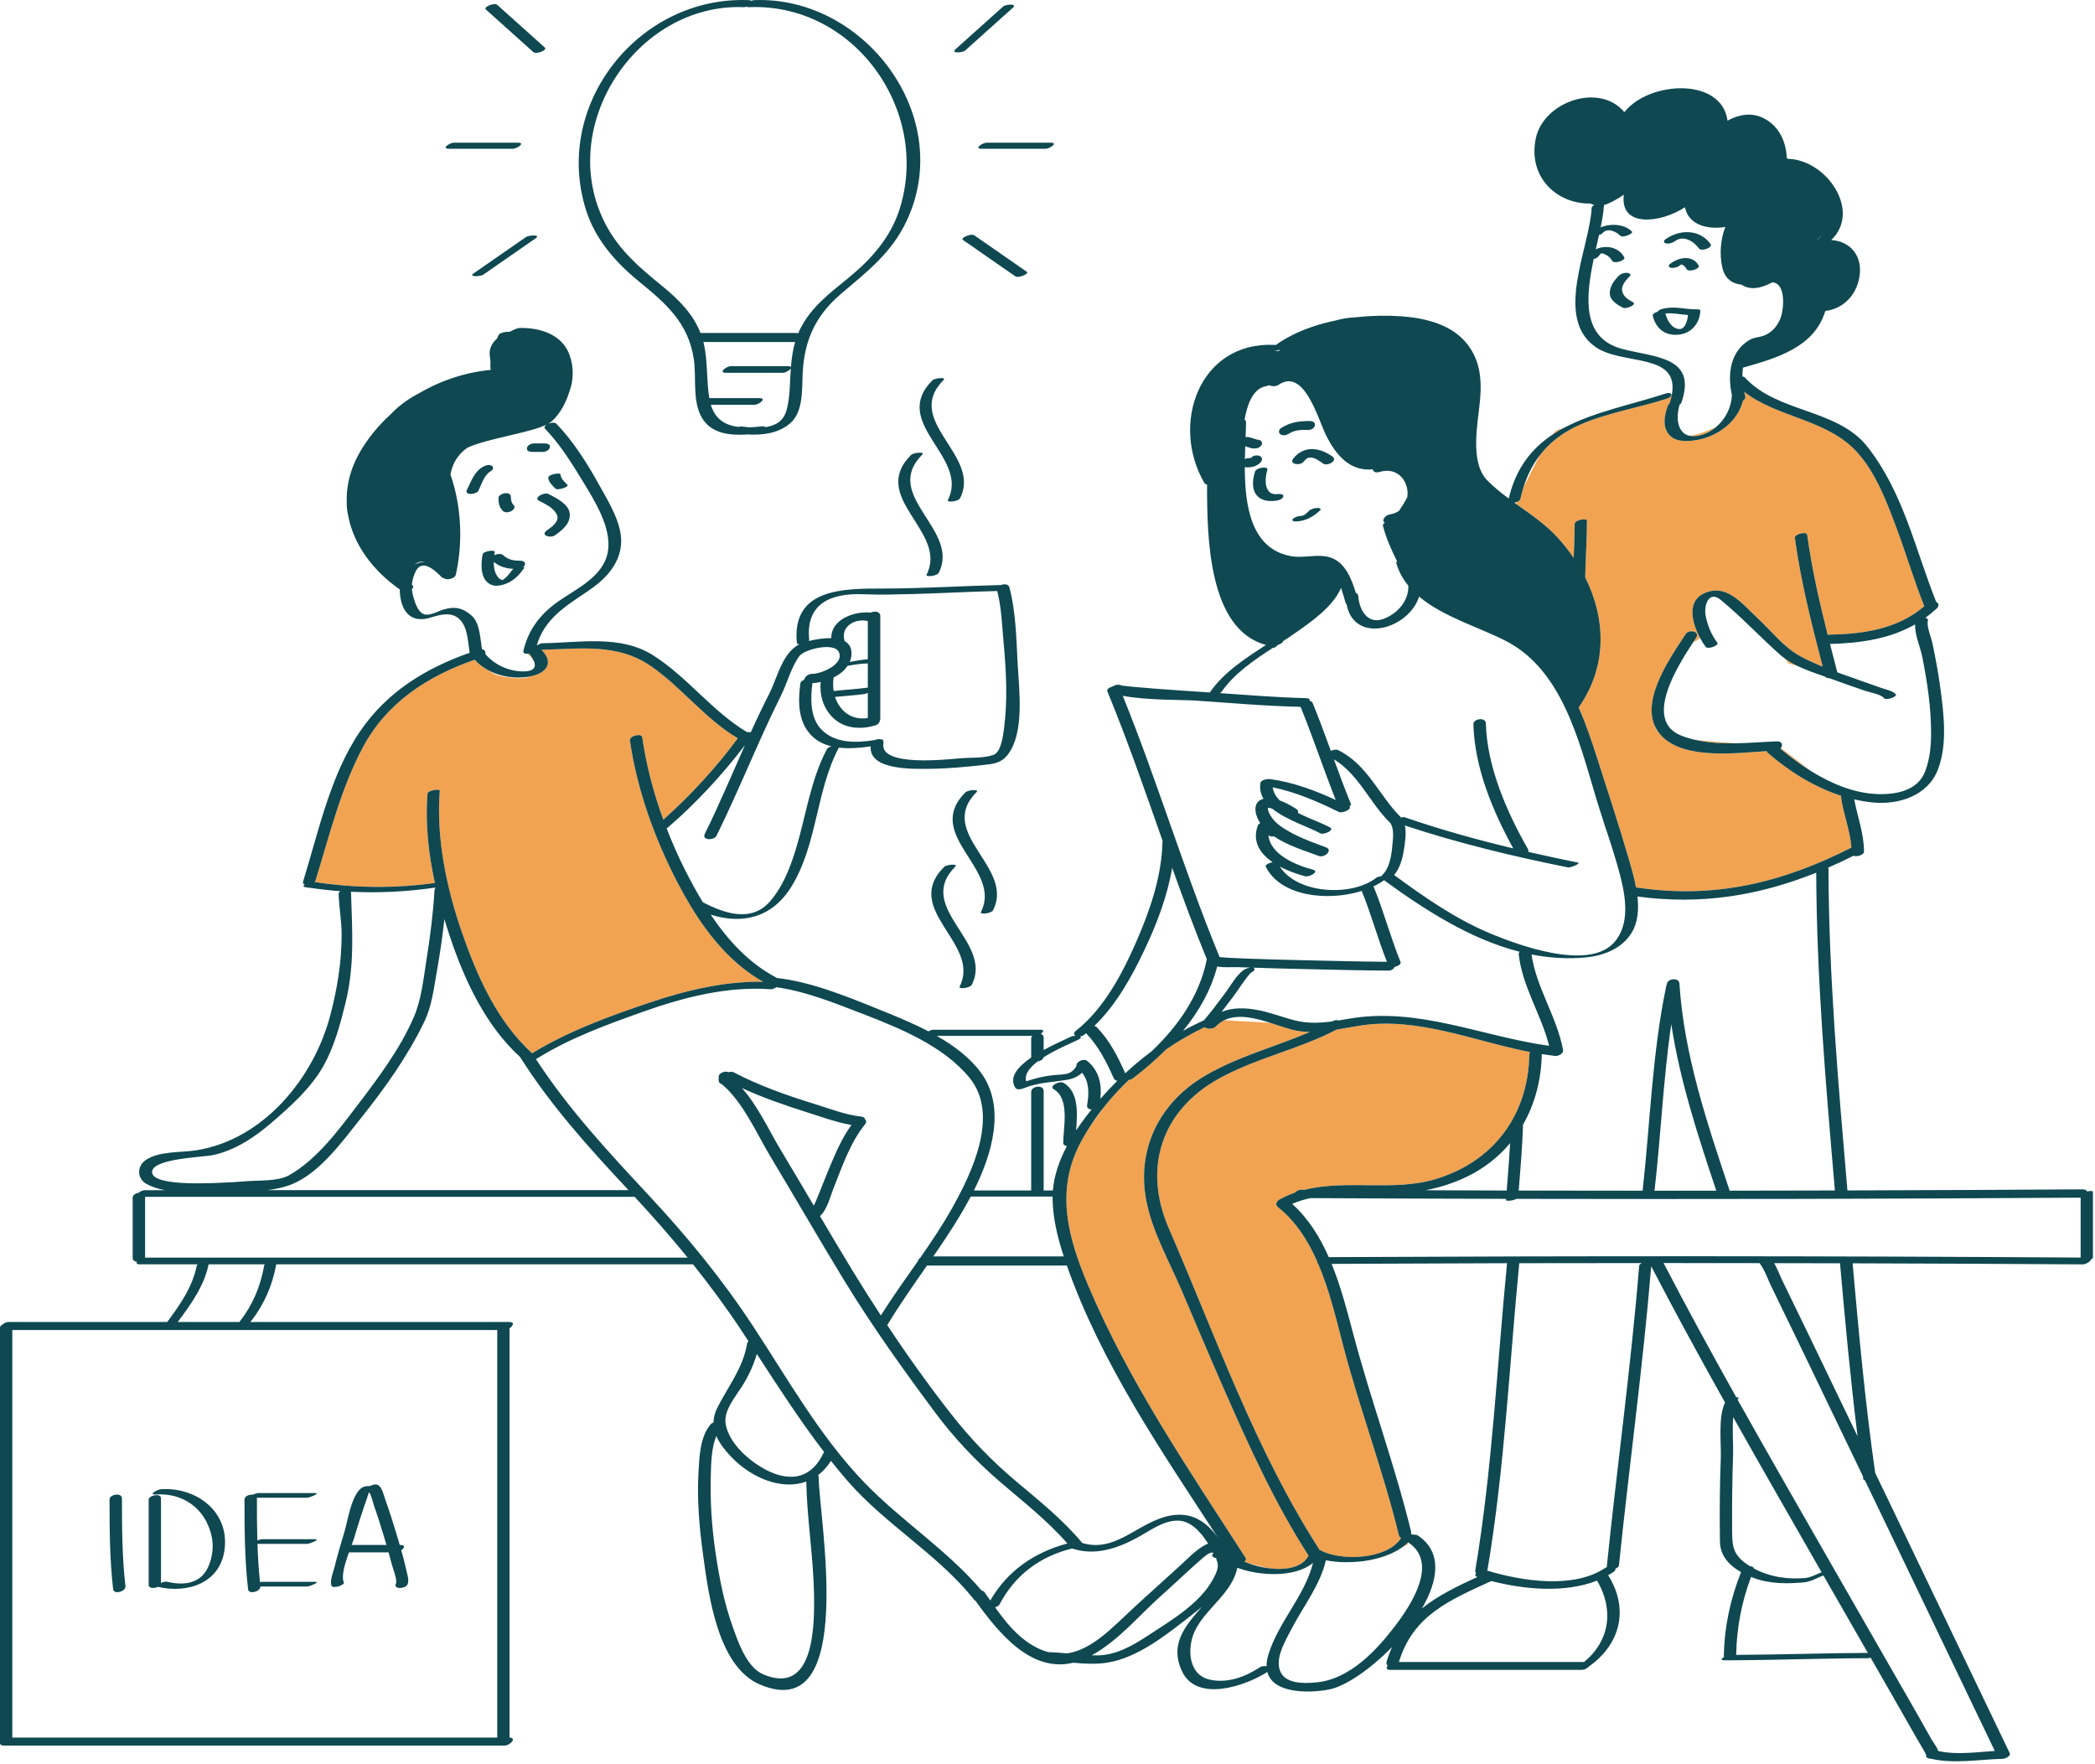 <svg width="494" height="416" viewBox="0 0 494 416" fill="none" xmlns="http://www.w3.org/2000/svg">
<path d="M288.522 327.347C294.433 340.824 300.572 354.436 308.569 366.834C308.552 366.855 308.532 366.875 308.52 366.897C306.979 369.743 302.939 370.294 299.053 369.774C297.449 369.399 295.817 368.992 294.412 368.632C294.066 368.504 293.735 368.37 293.421 368.231C293.752 367.978 293.917 367.661 293.709 367.337C280.332 346.566 266.206 325.895 256.562 303.042C251.843 291.859 248.802 280.865 254.732 269.521C255.456 268.138 256.27 266.775 257.145 265.432C258.259 263.886 259.325 262.414 260.33 261.028C262.111 258.793 264.073 256.647 266.179 254.628C266.519 254.596 266.853 254.491 267.099 254.302C269.839 252.199 272.503 249.919 274.973 247.456C277.92 245.425 280.984 243.655 284.074 242.195C284.55 242.692 286.06 242.698 286.664 242.062C287.281 241.411 287.962 240.93 288.684 240.574L299.565 241.19C301.461 241.793 303.287 242.446 304.887 242.842C306.206 243.169 307.542 243.315 308.885 243.34C300.71 246.823 291.979 249.091 284.218 253.618C273.477 259.884 267.942 270.882 270.303 283.124C271.726 290.499 275.84 297.673 278.755 304.551C281.979 312.163 285.202 319.776 288.522 327.347ZM321.069 241.779C319.131 242.063 317.153 242.459 315.162 242.782C306.317 247.412 296.249 249.456 287.45 254.313C273.829 261.832 269.437 275.459 275.596 289.626C286.645 315.04 296.049 342.075 311.163 365.463C311.219 365.477 311.269 365.495 311.314 365.519C316.204 368.214 327.126 367.753 330.398 362.644C330.136 362.526 329.933 362.323 329.856 362.008C326.183 346.934 320.683 332.396 316.743 317.398C315.115 311.199 313.502 304.224 310.793 297.924C310.625 297.839 310.585 297.71 310.642 297.56C308.441 292.54 305.522 287.972 301.305 284.605C300.568 284.016 301.088 283.17 301.752 282.809C302.9 282.183 304.072 281.675 305.262 281.258C305.651 280.87 306.248 280.541 306.779 280.544C307.068 280.545 307.357 280.546 307.646 280.547C317.602 278.066 328.614 281.025 338.536 278.029C352.265 273.885 360.371 262.861 360.612 248.65C360.616 248.433 360.695 248.244 360.817 248.08C347.645 245.521 334.475 239.811 321.069 241.779ZM330.578 364.889C331.497 364.433 332.063 364.119 332.063 364.119C332.063 364.119 332.026 363.987 331.959 363.753C331.542 364.161 331.077 364.537 330.578 364.889ZM400.672 102.702C402.158 102.377 403.509 101.66 404.654 100.693C402.632 101.656 400.246 102.591 398.357 102.752C399.001 102.898 399.762 102.901 400.672 102.702ZM395.7 96.967C395.605 97.599 395.573 98.233 395.611 98.842C395.606 98.229 395.64 97.593 395.7 96.967ZM434.194 187.657C427.799 185.607 421.907 181.905 416.865 177.538C416.706 177.4 416.613 177.257 416.571 177.115C409.061 177.626 397.61 179 392.153 173.882C391.665 173.424 391.257 172.938 390.912 172.432C390.52 172.102 390.278 171.644 390.164 171.082C387.235 164.302 394.148 154.623 397.51 149.49C398.263 148.341 400.965 148.835 399.948 150.388C399.75 150.691 399.523 151.034 399.276 151.409C399.589 151.295 400.402 150.951 400.836 150.347C399.013 146.907 397.783 141.971 401.553 140.05C407.028 137.259 410.804 142.397 414.428 145.746C417.576 148.656 420.604 152.602 424.397 154.674C426.141 155.626 427.958 156.442 429.801 157.193C427.197 147.175 424.65 137.152 423.241 126.88C423.106 125.894 426.021 125.245 426.139 126.104C427.231 134.071 429.011 141.887 430.969 149.668C439.244 149.531 447.302 148.436 453.764 142.958C451.335 136.894 449.498 130.624 447.207 124.508C445.55 120.085 443.686 115.058 441.024 110.779C440.329 109.75 439.628 108.755 438.929 107.819C438.268 106.996 437.568 106.217 436.814 105.506C429.691 98.797 418.809 98.236 411.28 92.385C411.359 92.745 411.444 93.1 411.538 93.441C411.655 93.868 411.393 94.238 410.987 94.493C409.802 99.409 405.096 102.884 400.128 103.748C398.179 104.087 395.429 104.314 393.864 102.788C391.843 100.817 392.466 97.942 393.319 95.553C393.364 95.427 393.488 95.315 393.655 95.216C393.904 94.473 394.093 93.782 394.214 93.149L394.111 93.181C394.046 93.459 393.707 93.789 393.024 94.01C386.362 96.17 379.26 97.276 372.807 100.04C368.689 101.805 365.487 104.24 363.098 107.344C361.755 109.812 360.35 112.642 359.207 115.015C358.939 115.879 358.7 116.767 358.5 117.692C358.437 117.982 358.064 118.226 357.608 118.391C357.545 118.526 357.488 118.65 357.431 118.771C360.869 121.226 364.399 123.587 367.302 126.769C368.682 128.281 369.943 129.879 371.075 131.54C371.185 128.871 371.3 126.201 371.313 123.529C371.319 122.579 374.214 122.115 374.211 122.753C374.188 127.029 373.918 131.298 373.811 135.571V136.188C378.661 145.898 379.069 157.103 372.246 166.827C373.952 170.657 375.297 174.66 376.494 178.396C379.056 186.389 381.702 194.422 384.052 202.477C384.636 204.478 385.332 206.832 385.783 209.254C385.804 209.256 385.824 209.254 385.845 209.257C404.24 212.036 420.26 208.164 436.577 199.86C436.277 195.821 434.685 192.03 434.128 188.013C434.112 187.888 434.139 187.769 434.194 187.657ZM378.479 195.119C378.526 195.261 378.698 195.671 378.951 196.258C378.625 195.264 378.299 194.271 377.973 193.278C378.247 194.302 378.431 194.975 378.479 195.119ZM419.811 176.527C421.988 178.364 424.397 180.179 426.971 181.779L419.935 176.39C419.898 176.438 419.856 176.483 419.811 176.527ZM409.035 175.273C405.923 175.063 402.516 174.778 399.462 174.402C402.516 175.145 405.775 175.322 409.035 175.273ZM420.67 155.12L421.813 156.453L423.845 157.034C422.698 156.482 421.625 155.849 420.67 155.12ZM367.146 101.453C366.863 101.575 366.495 101.945 366.069 102.496C366.958 101.905 367.883 101.36 368.84 100.853C368.025 101.122 367.432 101.33 367.146 101.453ZM124.745 154.137C124.667 154.149 124.591 154.158 124.515 154.163C125.078 154.708 125.739 155.511 126.086 156.48C125.954 155.745 125.418 154.899 124.745 154.137ZM162.887 213.691C162.879 213.688 162.872 213.685 162.866 213.681C162.823 213.659 162.814 213.624 162.822 213.585C161.729 211.779 160.711 209.943 159.761 208.112C154.34 197.651 150.237 186.311 148.539 174.618C148.376 173.493 151.287 172.81 151.437 173.842C152.392 180.43 154.106 186.975 156.407 193.289C162.838 187.586 168.888 180.953 173.983 174.081C173.974 174.076 173.962 174.074 173.953 174.069C166.269 169.519 160.833 162.165 153.543 157.108C145.605 151.601 136.775 153.013 127.691 153.215C128.74 154.307 129.614 155.679 128.993 157.106C128.411 158.442 126.691 159.133 125.246 159.457C123.205 160.419 118.799 159.699 117.062 159.12C116.513 158.937 115.904 158.574 115.297 158.131C114.03 157.475 112.885 156.618 111.94 155.562C100.87 159.395 91.183 165.66 85.529 176.283C80.308 186.092 77.679 197.056 74.401 207.606C74.358 207.744 74.278 207.869 74.175 207.982C83.614 209.426 93.102 209.515 102.551 208.204C101.034 201.287 100.255 194.206 100.801 187.182C100.869 186.303 103.733 185.977 103.699 186.406C102.825 197.656 105.262 209.313 108.932 219.906C112.477 230.139 117.226 240.862 125.388 248.273C125.407 248.29 125.412 248.31 125.422 248.329C125.434 248.342 125.449 248.352 125.459 248.367C134.133 243.07 143.943 239.52 153.535 236.296C161.927 233.476 171.01 231.353 179.949 231.497C172.714 227.445 167.205 220.809 162.887 213.691ZM72.563 209.369C72.563 209.369 72.755 209.357 73.076 209.341C72.915 209.318 72.753 209.299 72.592 209.275L72.563 209.369Z" fill="#F1A351"/>
<path d="M134.338 121.058C134.585 123.423 132.588 125.019 130.828 126.239C129.744 126.991 127.328 126.194 128.947 125.071C130.08 124.285 132.104 122.904 131.26 121.251C130.473 119.707 128.543 118.819 127.082 118.07C125.721 117.373 128.315 115.963 129.34 116.488C131.023 117.35 134.106 118.836 134.338 121.058ZM120.461 120.577C120.889 120.378 121.668 119.7 121.17 119.173C120.604 118.575 120.464 117.953 120.463 117.151C120.462 116.444 119.754 116.235 119.148 116.289C118.62 116.336 117.538 116.718 117.538 117.41C117.539 118.554 117.688 119.548 118.507 120.412C119.001 120.934 119.86 120.857 120.461 120.577ZM129.276 112.643C129.335 113.706 130.335 114.558 131.035 115.258C131.181 115.404 131.604 115.357 131.771 115.342C132.155 115.309 132.538 115.217 132.899 115.087C133.106 115.013 134.128 114.638 133.767 114.276C133.107 113.615 132.229 112.868 132.174 111.866C132.147 111.365 129.233 111.852 129.276 112.643ZM112.827 115.687C113.573 114.164 114.161 111.971 115.737 111.098C116.203 110.84 116.541 110.157 115.954 109.827C115.307 109.465 114.484 109.733 113.891 110.061C111.842 111.196 111.071 113.542 110.1 115.522C109.438 116.875 112.356 116.647 112.827 115.687ZM125.556 106.556C126.393 106.556 127.231 106.556 128.068 106.556C128.677 106.556 129.58 106.096 129.676 105.428C129.782 104.683 128.879 104.554 128.357 104.554C127.52 104.554 126.682 104.554 125.845 104.554C125.236 104.554 124.333 105.014 124.237 105.682C124.13 106.428 125.034 106.556 125.556 106.556ZM221.356 135.063C226.541 124.9 207.778 116.928 217.478 107.181C218.208 106.447 215.374 106.723 214.822 107.278C204.742 117.408 223.675 125.328 218.481 135.509C218.166 136.126 220.944 135.87 221.356 135.063ZM223.506 117.922C223.192 118.539 225.969 118.282 226.381 117.476C231.566 107.313 212.803 99.341 222.503 89.594C223.233 88.86 220.399 89.136 219.847 89.691C209.767 99.821 228.7 107.741 223.506 117.922ZM229.143 232.214C234.328 222.051 215.565 214.079 225.265 204.333C225.995 203.599 223.161 203.875 222.609 204.43C212.529 214.559 231.462 222.48 226.268 232.661C225.954 233.277 228.731 233.02 229.143 232.214ZM234.167 214.626C239.353 204.463 220.59 196.491 230.289 186.745C231.019 186.011 228.185 186.287 227.633 186.842C217.554 196.971 236.487 204.892 231.292 215.073C230.978 215.689 233.756 215.433 234.167 214.626ZM493.512 280.981C493.512 286.148 493.512 291.314 493.512 296.481C493.512 296.669 493.332 296.834 493.065 296.97C492.952 297.446 491.825 298.143 491.125 298.138C473.031 298.014 454.937 297.939 436.843 297.888C438.305 314.389 439.823 330.899 442.169 347.302C443.394 349.85 444.625 352.395 445.85 354.944C455.204 374.409 464.547 393.88 473.878 413.356C474.239 414.11 472.775 414.716 472.279 414.727C467.071 414.842 460.812 415.931 455.712 414.79C455.631 414.772 455.567 414.748 455.503 414.725C455.171 414.739 454.841 414.687 454.562 414.547C454.556 414.544 454.55 414.541 454.543 414.538C454.152 414.342 454.091 414.086 454.216 413.832C454.073 413.412 452.336 410.564 451.943 409.865C450.095 406.59 448.228 403.327 446.358 400.065C444.601 397 442.843 393.935 441.084 390.87C440.844 390.951 440.617 391.003 440.45 391.004C429.198 391.032 417.953 391.477 406.7 391.504C405.572 391.507 405.896 391.075 406.526 390.715C406.5 390.638 406.482 390.555 406.484 390.459C406.595 383.643 408.02 377.016 410.543 370.699C407.789 369.149 405.629 366.916 405.565 363.528C405.441 356.899 405.528 350.253 405.765 343.627C405.88 340.418 405.097 333.99 406.771 330.736C400.817 320.095 394.971 309.396 389.354 298.581C387.417 322.17 384.163 345.621 381.744 369.161C381.714 369.457 381.352 369.717 380.897 369.893C380.986 370.111 380.867 370.39 380.386 370.715C380 370.976 379.593 371.205 379.188 371.437C379.205 371.456 379.226 371.471 379.239 371.492C384.129 379.361 382.157 387.619 374.729 392.922C374.716 392.931 374.697 392.94 374.682 392.948C374.292 393.365 373.621 393.745 373.068 393.745C357.993 393.745 342.918 393.745 327.842 393.745C326.834 393.745 326.825 393.255 327.218 392.779C326.972 392.557 326.851 392.226 326.982 391.775C327.335 390.555 327.764 389.437 328.236 388.372C323.131 393.612 317.23 397.653 313.35 398.386C308.32 399.336 300.133 399.261 298.832 394.247C293.825 397.5 282.173 401.573 278.694 394.033C275.714 387.57 279.594 383.275 283.424 378.866C282.594 379.572 281.791 380.208 281.098 380.749C275.475 385.133 268.571 390.799 261.261 392.02C258.569 392.469 255.809 392.322 253.047 392.07C243.033 394.49 235.381 384.917 230.005 377.437C229.912 377.406 229.831 377.362 229.776 377.293C221.18 366.491 208.891 359.585 199.869 349.222C198.516 347.669 197.215 346.081 195.939 344.476C195.06 345.869 194.041 346.971 192.921 347.818C192.988 347.947 193.031 348.096 193.033 348.274C193.124 357.952 202.255 407.024 179.161 397.195C169.197 392.955 167.063 375.936 165.804 366.755C164.917 360.304 164.327 353.702 164.702 347.187C164.91 343.56 165.054 338.756 167.581 335.842C167.75 335.647 167.983 335.509 168.244 335.422C168.259 334.325 168.523 333.18 169.127 331.978C171.731 326.79 175.182 322.701 176.176 316.767C176.207 316.58 176.327 316.413 176.496 316.268C175.886 315.335 175.276 314.402 174.66 313.472C171.108 308.118 167.349 303.048 163.414 298.129C130.655 298.129 97.897 298.129 65.138 298.129C64.222 303.116 62.32 307.524 59.202 311.537C59.15 311.604 59.067 311.666 58.971 311.725C79.336 311.725 99.701 311.725 120.067 311.725C121.443 311.725 120.977 312.654 120.148 313.209C120.148 345.379 120.148 377.548 120.148 409.717C121.964 409.774 120.232 411.602 119.006 411.602C79.644 411.602 40.281 411.602 0.919 411.602C0.335 411.602 0.088 411.433 0.054 411.198C0.023 411.154 0 411.104 0 411.045C0 378.382 0 345.72 0 313.058C0 312.755 0.251 312.499 0.603 312.306C0.993 311.982 1.522 311.725 1.98 311.725C14.463 311.725 26.947 311.725 39.43 311.725C42.428 307.701 45.406 303.431 46.393 298.429C46.414 298.322 46.501 298.221 46.626 298.129C42.087 298.129 37.548 298.129 33.008 298.129C32.177 298.129 32.075 297.844 32.307 297.517C31.748 297.476 31.283 297.208 31.283 296.626C31.283 291.88 31.283 287.134 31.283 282.388C31.283 281.808 31.939 281.397 32.63 281.276C33.054 280.938 33.7 280.638 34.153 280.638C35.732 280.638 37.312 280.638 38.891 280.638C37.269 280.335 35.759 279.858 34.464 279.122C32.306 277.895 32.261 274.992 34.328 273.565C37.518 271.362 42.625 271.821 46.298 271.235C62.181 268.702 74.017 254.207 77.905 239.315C79.532 233.086 80.555 226.842 80.556 220.387C80.556 217.146 79.952 214.012 79.852 210.803C79.844 210.543 79.993 210.316 80.221 210.134C77.837 209.959 75.453 209.689 73.074 209.343C72.913 209.32 72.751 209.301 72.59 209.277C72.396 209.248 72.201 209.228 72.007 209.198C71.385 209.101 71.489 208.849 71.866 208.595C71.539 208.482 71.351 208.245 71.472 207.856C75.145 196.035 77.842 182.839 84.91 172.447C91.247 163.131 100.355 157.584 110.746 153.917C110.387 151.709 110.296 148.804 109.121 146.975C107.253 144.064 104.41 144.728 101.51 145.628C97.867 146.758 95.307 145.3 94.497 141.302C94.332 140.487 94.268 139.721 94.285 139.004C87.877 134.523 83.348 128.37 82.099 121.582C81.866 120.601 81.742 119.594 81.762 118.535C81.613 114.346 82.726 109.983 85.419 105.675C87.295 102.674 89.589 99.987 92.178 97.633C94.183 95.514 96.513 93.895 98.927 92.668C104.025 89.681 109.769 87.796 115.688 87.225C115.606 86.528 115.603 85.851 115.652 85.186C115.589 84.754 115.529 84.296 115.477 83.786C115.316 82.18 116.011 80.887 117.143 79.9C117.28 79.601 117.417 79.301 117.566 78.999C117.839 78.442 119.375 78.169 120.084 78.26C120.184 78.225 120.283 78.192 120.384 78.16C120.876 77.821 122.082 77.347 122.453 77.337C127.106 77.209 132.432 78.735 134.248 83.558C135.335 86.442 135.303 89.616 134.23 92.441C133.231 95.695 131.313 98.618 129.477 99.786C129.396 99.838 129.289 99.886 129.2 99.937C129.888 99.623 130.824 99.523 131.224 99.94C135.227 104.107 138.478 109.288 141.266 114.317C143.454 118.263 146.76 123.463 146.457 128.187C146.138 133.17 142.565 136.737 138.642 139.376C133.408 142.897 128.391 145.904 126.573 152.171C126.582 152.179 126.591 152.186 126.599 152.194C127.015 151.91 127.558 151.678 127.949 151.673C136.554 151.566 146.261 149.612 153.984 154.505C162.087 159.637 167.905 167.704 176.132 172.629C176.46 172.597 176.776 172.611 177.019 172.679C178.402 169.645 179.828 166.631 181.351 163.664C183.31 159.85 184.368 154.056 188.47 151.927C188.15 151.898 187.919 151.793 187.9 151.585C186.649 138.641 199 138.787 208.316 138.776C217.559 138.765 226.779 138.162 236.014 137.948C236.792 137.634 237.805 137.717 238.009 138.48C239.535 144.183 239.658 150.685 239.965 156.543C240.281 162.589 241.706 173.065 237.433 178.189C235.919 180.004 234.062 180.145 231.844 180.385C227.638 180.84 223.404 181.262 219.169 181.285C215.669 181.305 204.833 181.74 205.307 175.993C202.953 176.343 200.298 176.586 197.797 176.286C192.377 186.512 192.757 199.072 186.641 209.023C182.029 216.526 174.911 217.993 167.59 215.672C171.629 221.692 176.587 227.099 182.958 230.459C183.046 230.505 183.11 230.556 183.16 230.608C190.985 231.471 199.056 234.71 206.28 237.624C210.238 239.221 214.703 240.987 218.918 243.187C219.311 242.97 219.767 242.806 220.087 242.806C228.462 242.806 236.837 242.806 245.212 242.806C246.394 242.806 246.059 243.339 245.4 243.76C245.801 243.895 246.094 244.195 246.094 244.691C246.094 245.655 246.094 246.62 246.094 247.585C248.785 246.112 251.452 244.987 252.538 244.439C252.796 244.309 253.216 244.242 253.63 244.235C253.173 244.014 253.026 243.584 253.749 243.013C260.214 237.911 264.56 229.765 267.81 222.35C271.085 214.877 273.943 206.769 274.104 198.523C274.105 198.447 274.125 198.374 274.152 198.303C269.983 186.467 265.889 174.601 261.111 163.007C260.908 162.515 261.632 162.038 262.415 161.854C263.143 161.305 264.6 161.263 264.885 162.123C264.692 161.465 264.002 161.593 265.156 161.733C265.745 161.804 266.336 161.869 266.927 161.925C268.72 162.096 270.515 162.244 272.311 162.381C276.638 162.71 280.968 163.002 285.298 163.281C285.316 163.238 285.335 163.194 285.369 163.145C288.623 158.46 293.722 155.234 298.502 152.072C284.88 148.387 284.612 126.553 284.627 114.255C284.351 114.212 284.121 114.104 284.002 113.9C275.904 100.039 282.764 80.518 300.472 81.323C300.607 81.329 300.719 81.344 300.818 81.362C304.081 79.019 308.004 77.341 312.162 76.231C312.282 76.199 312.401 76.163 312.522 76.132C313.318 75.926 314.122 75.747 314.93 75.581C315.971 75.263 317.531 74.908 320.011 74.789C323.543 74.405 327.042 74.351 330.254 74.573C335.632 74.945 341.695 76.263 345.453 80.515C349.012 84.541 349.464 89.349 348.976 94.526C348.484 99.767 346.49 108.991 350.715 113.288C352.267 114.866 353.986 116.237 355.757 117.55C357.458 110.34 361.203 105.732 366.066 102.498C366.955 101.907 367.88 101.362 368.837 100.855C375.858 97.132 384.566 95.451 392.698 92.814C393.705 92.487 394.202 92.78 394.107 93.183C394.042 93.461 393.703 93.791 393.02 94.012C386.358 96.172 379.256 97.278 372.803 100.042C368.685 101.807 365.483 104.242 363.094 107.346C361.39 109.559 360.102 112.115 359.203 115.017C358.935 115.881 358.696 116.769 358.496 117.694C358.433 117.984 358.06 118.228 357.604 118.393C357.441 118.452 357.27 118.5 357.095 118.536C357.205 118.616 357.317 118.694 357.427 118.773C360.865 121.228 364.395 123.589 367.298 126.771C368.678 128.283 369.939 129.881 371.071 131.542C371.181 128.873 371.296 126.203 371.309 123.531C371.315 122.581 374.21 122.117 374.207 122.755C374.184 127.031 373.914 131.3 373.807 135.573C373.802 135.77 373.799 135.967 373.794 136.164C373.799 136.172 373.803 136.181 373.807 136.189C378.657 145.899 379.065 157.104 372.242 166.828C373.948 170.658 375.293 174.661 376.49 178.397C379.052 186.39 381.698 194.423 384.048 202.478C384.632 204.479 385.328 206.833 385.779 209.255C385.8 209.257 385.82 209.255 385.841 209.258C404.236 212.037 420.256 208.165 436.573 199.861C436.273 195.822 434.681 192.031 434.124 188.014C434.106 187.888 434.134 187.769 434.188 187.656C427.793 185.606 421.901 181.904 416.859 177.537C416.7 177.399 416.607 177.256 416.565 177.114C409.055 177.625 397.604 178.999 392.147 173.881C391.659 173.423 391.251 172.937 390.906 172.431C390.608 171.996 390.358 171.546 390.158 171.081C387.229 164.301 394.142 154.622 397.504 149.489C398.257 148.34 400.959 148.834 399.942 150.387C399.744 150.69 399.517 151.033 399.27 151.408C395.634 156.938 387.48 169.755 396.304 173.396C397.322 173.816 398.378 174.14 399.456 174.402C402.511 175.144 405.769 175.321 409.029 175.273C412.412 175.222 415.793 174.937 418.942 174.811C420.265 174.758 420.452 175.726 419.929 176.39C419.892 176.438 419.85 176.483 419.805 176.527C421.982 178.364 424.391 180.179 426.965 181.779C431.789 184.779 437.172 187.023 442.591 187.237C446.989 187.412 452.199 186.489 453.948 181.905C454.979 179.201 455.323 176.259 455.347 173.378C455.402 167.115 454.472 160.876 453.24 154.748C452.851 152.814 451.41 149.421 451.603 147.223C445.585 150.671 438.598 151.662 431.512 151.843C432.081 154.072 432.659 156.299 433.239 158.526C433.617 158.666 433.994 158.809 434.371 158.946C437.463 160.073 440.582 161.12 443.678 162.236C444.616 162.574 446.454 162.899 447.072 163.788C447.374 164.222 444.715 165.343 444.174 164.564C443.59 163.723 440.679 163.209 439.77 162.891C437.181 161.988 434.584 161.1 432.012 160.147C431.792 160.065 431.557 159.984 431.329 159.903C430.908 159.92 430.558 159.827 430.433 159.583C428.299 158.838 425.965 158.055 423.839 157.032C422.692 156.48 421.619 155.848 420.664 155.119C420.43 154.94 420.185 154.77 419.967 154.578C415.135 150.314 410.736 145.562 405.75 141.459C404.73 140.62 403.926 140.561 403.33 140.935C403.195 141.02 403.066 141.12 402.953 141.246C402.17 142.124 401.918 143.91 402.215 145.307C402.695 147.576 403.525 149.674 404.94 151.531C405.461 152.215 402.686 153.17 402.221 152.559C401.764 151.96 401.279 151.197 400.828 150.346C399.005 146.906 397.775 141.97 401.545 140.049C407.02 137.258 410.796 142.396 414.42 145.745C417.568 148.655 420.596 152.601 424.389 154.673C426.133 155.625 427.95 156.441 429.793 157.192C427.189 147.174 424.642 137.151 423.233 126.879C423.098 125.893 426.013 125.244 426.131 126.103C427.223 134.07 429.003 141.886 430.961 149.667C439.236 149.53 447.294 148.435 453.756 142.957C451.327 136.893 449.49 130.623 447.199 124.507C445.542 120.084 443.678 115.057 441.016 110.778C440.37 109.738 439.67 108.749 438.921 107.818C438.26 106.995 437.56 106.216 436.806 105.505C429.683 98.796 418.801 98.235 411.272 92.384C411.351 92.744 411.436 93.099 411.53 93.44C411.647 93.867 411.385 94.237 410.979 94.492C409.794 99.408 405.088 102.883 400.12 103.747C398.171 104.086 395.421 104.313 393.856 102.787C391.835 100.816 392.458 97.941 393.311 95.552C393.356 95.426 393.48 95.314 393.647 95.215C393.896 94.472 394.085 93.781 394.206 93.148C396.156 83.028 382.651 86.24 376.271 81.852C366.311 75.002 374.883 58.294 375.311 49.035C375.324 48.761 375.573 48.534 375.916 48.359C375.678 48.261 375.369 48.137 375.011 47.99C367.36 48.153 360.26 42.003 362.116 32.74C363.883 23.922 377.2 19.393 383.027 26.455C388.729 19.125 405.945 18.079 407.356 28.456C409.916 27.021 412.952 26.448 415.729 27.804C419.466 29.63 421.16 33.336 421.335 37.322C421.417 37.36 421.508 37.403 421.595 37.443C430.806 37.711 438.945 49.823 431.805 56.598C436.234 56.878 439.27 60.237 438.458 65.26C437.745 69.677 434.545 72.845 430.409 73.327C427.843 81.917 418.862 84.462 411.059 86.676C411.038 86.682 411.018 86.683 410.997 86.689C410.893 87.379 410.848 88.084 410.853 88.789C411.099 88.8 411.304 88.859 411.421 88.988C419.062 97.396 433.196 96.31 440.316 105.319C448.788 116.038 451.584 129.455 456.539 141.899C456.994 142.13 457.25 142.567 456.971 143.086C456.953 143.243 456.812 143.4 456.603 143.544C455.77 144.324 454.905 145.024 454.016 145.668C454.581 145.849 454.704 146.154 454.58 146.466C454.279 147.784 455.378 150.309 455.646 151.594C456.334 154.882 456.978 158.186 457.432 161.515C458.294 167.829 459.311 175.301 456.976 181.422C454.622 187.596 447.802 189.835 441.548 189.214C440.089 189.069 438.651 188.818 437.231 188.492C437.997 192.638 439.546 196.56 439.528 200.848C439.525 201.576 437.863 202.106 437.058 201.791C435.053 202.795 433.049 203.735 431.043 204.606C431.11 204.664 431.152 204.735 431.152 204.827C431.227 230.189 433.453 255.452 435.621 280.701C454.081 280.648 472.54 280.572 491 280.447C491.647 280.443 492.004 280.651 492.142 280.931C492.846 280.805 493.512 280.806 493.512 280.981ZM428.54 56.468C428.937 56.18 429.286 55.868 429.598 55.539C428.953 56.096 428.48 56.454 428.48 56.454C428.48 56.454 428.515 56.462 428.54 56.468ZM404.655 100.694C406.857 98.834 408.289 96.029 408.373 93.172C408.373 93.166 408.377 93.16 408.378 93.154C407.295 88.245 407.968 82.765 412.646 80.092C413.581 79.558 414.75 79.553 415.746 79.202C418.223 78.328 419.775 76.086 420.23 73.646C420.712 71.06 420.637 66.693 417.912 66.574C416.535 67.28 413.342 68.928 410.639 67.119C408.465 66.911 406.71 65.725 406.108 63.025C405.431 59.993 405.675 56.477 406.837 53.516C402.579 54.189 398.153 53.042 397.309 48.866C391.777 52.546 381.888 53.851 382.9 45.919C381.615 46.785 379.774 47.898 378.212 48.366C378.132 49.9 377.831 51.682 377.432 53.615C379.854 52.613 383.105 52.846 384.807 54.597C385.286 55.09 382.615 56.146 382.08 55.596C381.031 54.518 378.934 53.639 377.849 54.999C377.726 55.154 377.413 55.295 377.046 55.404C376.803 56.502 376.544 57.633 376.286 58.786C378.618 57.693 381.672 58.205 383.008 60.675C383.393 61.387 380.606 62.369 380.11 61.451C379.782 60.844 379.172 60.292 378.543 60.012C377.585 59.586 377.521 59.616 376.932 60.428C376.686 60.767 376.24 60.969 375.787 61.081C373.887 70.149 372.961 79.725 382.468 82.262C390.226 84.332 400.252 84.022 396.471 94.954C396.418 95.108 396.274 95.245 396.076 95.363C395.911 95.882 395.784 96.421 395.703 96.967C395.608 97.599 395.576 98.233 395.614 98.842C395.734 100.725 396.545 102.34 398.361 102.752C399.005 102.898 399.765 102.901 400.675 102.702C402.159 102.377 403.509 101.661 404.655 100.694ZM428.267 205.777C414.81 211.182 401.141 213.43 386.109 211.395C386.45 214.435 386.241 217.453 384.763 219.904C382.524 223.621 378.248 225.326 374.059 225.741C369.649 226.178 365.336 225.89 361.131 225.063C362.277 232.974 367.1 239.69 368.559 247.542C368.752 248.582 367.09 249.256 366.194 248.918C365.313 248.818 364.433 248.699 363.553 248.561C363.437 254.576 361.944 260.272 359.136 265.174C358.97 270.371 358.52 275.548 358.115 280.73C367.851 280.751 377.589 280.758 387.326 280.762C389.135 264.584 389.574 248.251 392.949 232.28C392.963 232.213 393.01 232.149 393.069 232.087C393.029 230.759 395.912 230.36 396.01 231.921C397.066 248.629 402.508 264.713 407.761 280.483C407.792 280.578 407.804 280.67 407.806 280.758C416.093 280.75 424.38 280.732 432.667 280.71C430.527 255.773 428.352 230.823 428.267 205.777ZM390.166 280.519C390.156 280.608 390.11 280.688 390.047 280.764C394.931 280.765 399.815 280.766 404.698 280.763C400.418 267.911 396.119 254.901 394.087 241.492C392.197 254.424 391.644 267.524 390.166 280.519ZM330.399 362.644C330.137 362.526 329.934 362.323 329.857 362.008C326.184 346.934 320.684 332.396 316.744 317.398C315.116 311.199 313.503 304.224 310.794 297.924C310.626 297.839 310.586 297.71 310.643 297.56C308.442 292.54 305.523 287.972 301.306 284.605C300.569 284.016 301.089 283.17 301.753 282.809C302.901 282.183 304.073 281.675 305.263 281.258C305.652 280.87 306.249 280.541 306.78 280.544C307.069 280.545 307.358 280.546 307.647 280.547C317.603 278.066 328.615 281.025 338.537 278.029C352.266 273.885 360.372 262.861 360.613 248.65C360.617 248.433 360.696 248.244 360.818 248.08C347.646 245.522 334.476 239.812 321.07 241.78C319.132 242.064 317.154 242.46 315.163 242.783C306.318 247.413 296.25 249.457 287.451 254.314C273.83 261.833 269.438 275.46 275.597 289.627C286.646 315.041 296.05 342.076 311.164 365.464C311.22 365.478 311.27 365.496 311.315 365.52C316.205 368.214 327.126 367.754 330.399 362.644ZM275.715 357.42C281.014 356.331 284.541 358.878 287.203 362.596C273.877 342.21 259.647 321.408 251.57 298.433C251.568 298.427 251.566 298.421 251.564 298.415C240.572 298.415 229.58 298.415 218.586 298.415C215.367 303.037 212.117 307.641 209.211 312.48C213.958 319.626 218.963 326.626 224.197 333.327C228.848 339.282 233.943 344.55 239.729 349.408C245.137 353.95 250.659 358.371 255.192 363.824C263.114 366.239 268.337 358.936 275.715 357.42ZM220.078 296.261C230.33 296.261 240.582 296.261 250.833 296.261C249.355 291.759 248.228 287.152 248.193 282.383C248.192 282.302 248.198 282.221 248.199 282.14C241.766 282.14 235.334 282.14 228.901 282.14C226.289 287.069 223.229 291.695 220.078 296.261ZM294.413 368.633C295.801 369.147 297.41 369.555 299.054 369.775C302.94 370.295 306.98 369.744 308.521 366.898C308.533 366.876 308.553 366.856 308.57 366.835C300.573 354.437 294.434 340.825 288.523 327.348C285.203 319.777 281.98 312.164 278.754 304.553C275.839 297.675 271.725 290.501 270.302 283.126C267.941 270.884 273.476 259.886 284.217 253.62C291.978 249.094 300.709 246.826 308.884 243.342C307.541 243.318 306.205 243.172 304.886 242.844C303.285 242.448 301.46 241.795 299.564 241.192C295.836 240.006 291.832 239.024 288.683 240.576C287.961 240.932 287.281 241.413 286.663 242.064C286.059 242.7 284.549 242.694 284.073 242.197C280.983 243.657 277.92 245.426 274.972 247.458C272.502 249.92 269.838 252.201 267.098 254.304C266.852 254.493 266.518 254.597 266.178 254.63C264.073 256.65 262.111 258.795 260.329 261.03C259.185 262.464 258.121 263.934 257.144 265.434C256.269 266.777 255.455 268.14 254.731 269.523C248.801 280.867 251.842 291.861 256.561 303.044C266.206 325.897 280.332 346.568 293.708 367.339C293.916 367.663 293.751 367.979 293.42 368.233C293.736 368.371 294.067 368.504 294.413 368.633ZM278.963 243.068C280.571 242.166 282.215 241.344 283.882 240.596C285.631 238.599 287.19 236.392 288.793 234.302C290.1 232.599 291.455 229.997 293.238 228.738C293.525 228.535 294.177 228.242 294.767 228.152C293.83 228.119 292.894 228.096 291.957 228.057C290.577 228 288.597 228.199 287.015 227.903C285.52 233.569 282.625 238.592 278.963 243.068ZM306.408 228.478C302.762 228.393 299.116 228.297 295.471 228.175C295.567 228.207 295.653 228.253 295.722 228.319C295.725 228.322 295.729 228.325 295.732 228.329C295.826 228.403 295.85 228.495 295.806 228.606C295.777 228.694 295.728 228.771 295.682 228.851C295.577 229.035 295.338 229.184 295.043 229.302C293.711 230.577 291.978 233.457 290.814 234.969C289.896 236.162 288.995 237.396 288.057 238.598C290.683 237.534 293.616 237.594 296.728 238.195C299.707 238.771 302.534 239.917 305.471 240.645C308.375 241.365 311.261 241.232 314.152 240.842C314.209 240.812 314.266 240.784 314.323 240.754C314.78 240.508 315.245 240.498 315.618 240.627C316.397 240.502 317.176 240.37 317.956 240.233C334.364 237.348 349.327 244.39 365.282 246.603C363.444 239.227 358.987 232.736 358.123 225.079C358.096 224.836 358.167 224.615 358.3 224.421C346.671 221.444 335.925 214.528 326.357 207.551C325.605 208.099 324.757 208.596 323.829 209.034C323.885 209.09 323.933 209.152 323.964 209.228C326.324 215.001 327.884 221.042 330.245 226.815C330.455 227.329 329.659 227.828 328.842 227.993C328.664 228.453 328.141 228.87 327.404 228.866C320.404 228.826 313.403 228.641 306.408 228.478ZM307.806 206.631C305.985 206.158 303.784 205.405 301.786 204.339C305.961 210.9 318.935 211.429 324.521 206.974C324.725 206.811 325.208 206.676 325.699 206.608C325.748 206.537 325.81 206.461 325.899 206.378C327.666 204.719 328.12 201.686 328.314 199.383C328.441 197.88 328.771 195.693 327.972 194.3C327.946 194.254 327.932 194.206 327.927 194.159C322.937 189.34 320.546 182.727 314.536 179.045C315.811 182.543 317.1 186.035 318.511 189.482C318.615 189.737 318.466 189.988 318.195 190.197C318.869 190.809 316.479 191.844 315.703 191.462C310.746 189.02 305.541 186.751 300.096 185.656C300.266 186.818 300.872 187.838 301.755 188.743C303.152 189.232 304.487 189.996 305.671 190.751C306.101 191.025 306.171 191.357 306.033 191.668C308.787 193.069 311.832 194.126 313.617 195.104C314.794 195.748 312.117 196.931 311.306 196.487C308.529 194.967 303.335 193.368 300.066 190.735C299.436 190.461 298.787 190.272 298.966 190.889C299.494 192.706 300.808 194.054 302.356 195.09C305.519 197.209 309.113 198.477 312.658 199.799C314.402 200.45 312.321 202.332 311.01 201.843C307.92 200.69 303.618 199.397 300.387 197.206C299.985 197.284 299.601 197.274 299.375 197.124C299.284 197.063 299.189 196.987 299.095 196.903C299.449 201.446 305.53 204.008 309.581 205.061C311.222 205.487 308.724 206.869 307.806 206.631ZM336.122 280.658C342.508 280.681 348.893 280.711 355.279 280.726C355.572 277.006 355.873 273.288 356.075 269.563C353.409 272.749 350.055 275.434 346.007 277.407C342.745 278.997 339.477 280.021 336.122 280.658ZM320.262 140.481C320.543 144.042 322.64 147.557 326.681 145.76C329.781 144.382 332.158 141.615 332.091 138.119C330.822 136.564 329.832 134.794 329.229 132.743C329.196 132.632 329.284 132.512 329.443 132.394C328.109 129.666 326.833 126.918 326.089 123.949C326.026 123.697 326.239 123.455 326.571 123.258C325.716 122.925 326.436 121.516 327.685 121.313C328.558 121.171 329.286 120.874 329.879 120.467C330.546 119.506 331.276 118.358 331.846 117.224C332.366 113.863 329.814 109.911 325.272 111.292C324.325 111.58 323.766 111.18 323.705 110.668C318.268 111.198 314.995 107.267 312.702 102.669C310.749 98.751 307.522 86.579 301.446 90.767C300.872 91.163 299.8 91.139 299.321 90.831C299.022 90.956 298.696 91.031 298.448 91.078C295.254 91.68 294.03 95.798 293.463 98.976C293.675 99.08 293.814 99.249 293.812 99.509C293.804 100.585 293.761 101.789 293.712 103.074C293.852 103.06 293.992 103.047 294.125 103.053C294.644 103.076 295.159 103.256 295.648 103.419C295.868 103.492 296.086 103.569 296.309 103.631C296.362 103.646 296.393 103.655 296.414 103.663C296.424 103.664 296.428 103.664 296.441 103.665C296.505 103.675 296.571 103.681 296.636 103.681C297.247 103.708 297.818 104.252 297.513 104.874C297.176 105.561 296.324 105.785 295.624 105.754C295.105 105.731 294.59 105.551 294.101 105.388C293.945 105.336 293.787 105.286 293.628 105.236C293.593 106.213 293.561 107.219 293.542 108.249C293.81 108.107 294.105 108.023 294.366 108.023C294.501 108.023 294.636 108.025 294.77 108.017C294.797 108.016 294.877 107.999 294.942 107.987C295.018 107.927 295.092 107.866 295.161 107.798C295.666 107.328 296.678 107.234 297.242 107.634C297.875 108.083 297.548 108.756 297.098 109.176C296.284 109.934 295.212 110.205 294.125 110.207C293.938 110.207 293.727 110.181 293.525 110.125C293.531 119.359 295.004 129.479 304.507 131.152C307.515 131.682 310.813 130.496 313.732 131.467C317.215 132.626 318.673 136.455 319.711 139.809C320.016 139.909 320.234 140.124 320.262 140.481ZM295.007 107.983C295.053 107.968 295.059 107.965 295.029 107.974C295.029 107.975 295.022 107.978 295.007 107.983ZM302.011 82.418C301.558 82.594 300.823 82.691 300.303 82.648L301.48 82.786C301.48 82.786 301.677 82.648 302.011 82.418ZM287.627 163.435C294.383 163.871 301.176 164.48 307.945 164.616C308.682 164.631 308.914 164.929 308.843 165.295C309.156 165.344 309.408 165.48 309.511 165.731C311.04 169.468 312.427 173.259 313.809 177.053C314.394 176.795 315.107 176.665 315.493 176.856C322.587 180.36 325.067 187.514 330.383 192.775C330.738 192.689 331.06 192.654 331.238 192.715C339.632 195.608 348.193 197.989 356.83 200.053C351.928 191.188 347.696 180.926 347.424 170.775C347.389 169.453 350.321 169.02 350.363 170.564C350.636 180.803 355.273 191.41 360.268 200.176C360.408 200.421 360.427 200.657 360.367 200.874C364.257 201.764 368.158 202.603 372.066 203.392C372.896 203.559 370.377 204.665 369.689 204.527C356.728 201.909 343.826 198.817 331.269 194.648C331.658 196.389 331.306 198.71 331.073 200.183C330.728 202.357 330.177 204.626 328.726 206.32C335.707 211.437 342.949 216.513 350.95 219.908C357.779 222.805 374.46 229.014 380.576 222.262C384.395 218.047 383.352 211.563 382.055 206.526C381.164 203.066 380.066 199.659 378.95 196.257C378.624 195.263 378.298 194.27 377.972 193.277C377.374 191.449 376.786 189.619 376.238 187.778C372.362 174.771 368.345 158.122 355.353 151.276C349.165 148.015 340.423 145.568 334.629 140.672C332.177 148.388 319.288 152.047 317.523 142.463C317.414 142.39 317.333 142.292 317.294 142.164C316.991 141.164 316.66 139.898 316.223 138.626C314.244 143.162 309.175 146.612 305.444 149.242C304.468 149.93 303.449 150.606 302.412 151.284C302.723 151.393 302.104 151.769 301.386 152.055L300.481 152.784C300.481 152.784 300.4 152.737 300.285 152.669C295.72 155.638 291.056 158.789 288.049 163.119C287.966 163.238 287.814 163.344 287.627 163.435ZM287.405 225.243C287.447 225.344 287.485 225.447 287.527 225.548C287.528 225.551 287.53 225.555 287.531 225.558C287.542 225.584 287.541 225.61 287.547 225.636C287.737 225.709 287.902 225.818 288.014 225.975C287.743 225.589 287.306 225.658 288.142 225.73C288.71 225.779 289.28 225.82 289.85 225.852C291.392 225.937 292.936 226.002 294.48 226.057C298.793 226.21 303.109 226.323 307.424 226.421C313.958 226.569 320.495 226.744 327.032 226.788C324.858 221.287 323.331 215.569 321.097 210.088C313.102 212.581 301.969 211.43 298.451 204.351C298.261 203.966 299.201 203.459 300.071 203.3C297.173 201.305 295.225 198.493 296.568 194.723C296.669 194.44 296.89 194.225 297.163 194.066C296.886 193.643 296.635 193.204 296.441 192.732C295.69 190.896 295.849 188.846 297.933 188.361C297.3 187.285 296.998 186.07 297.197 184.678C297.317 183.828 298.915 183.635 299.535 183.718C304.889 184.437 310.048 186.366 314.965 188.631C312.075 181.359 309.634 173.917 306.678 166.67C298.215 166.489 289.719 165.712 281.277 165.149C279.832 165.053 269.707 165.11 264.74 164.061C272.903 184.21 279.141 205.129 287.405 225.243ZM258.034 241.921C258.269 241.97 258.482 242.066 258.639 242.229C261.666 245.362 263.583 249.135 265.328 253.072C267.308 251.238 269.389 249.507 271.552 247.898C277.794 241.948 282.853 234.794 284.571 226.181C281.647 219.076 278.985 211.866 276.399 204.625C275.28 211.273 272.788 217.818 269.959 223.79C266.894 230.259 263.252 236.895 258.034 241.921ZM246.066 249.32C245.926 249.857 245.31 250.202 244.679 250.281C242.774 251.73 241.507 253.344 241.979 254.972C244.169 254.214 246.401 253.697 248.74 253.486C251.009 253.282 252.615 253.525 253.829 251.33C253.708 250.36 255.536 249.453 256.41 250.195C259.225 252.587 259.835 255.697 259.47 259.1C260.738 257.645 262.072 256.235 263.452 254.867C263.082 254.791 262.765 254.601 262.614 254.257C260.912 250.382 259.039 246.719 256.1 243.635C255.932 243.774 255.769 243.917 255.598 244.052C255.349 244.248 255.009 244.356 254.664 244.388C254.98 244.535 254.994 244.785 254.297 245.138C252.929 245.83 249.112 247.372 246.066 249.32ZM220.887 244.259C224.965 246.581 228.682 249.37 231.286 252.904C237.312 261.083 233.826 272.381 229.646 280.712C234.15 280.712 238.652 280.712 243.156 280.712C243.156 280.704 243.153 280.698 243.153 280.69C243.153 272.943 243.153 265.196 243.153 257.449C243.153 256.079 246.096 255.681 246.096 257.255C246.096 265.002 246.096 272.749 246.096 280.496C246.096 280.572 246.083 280.643 246.067 280.712C246.799 280.712 247.532 280.712 248.264 280.712C248.559 277.108 249.844 273.523 251.574 270.232C251.083 270.176 250.698 269.933 250.704 269.434C250.744 265.823 252.295 259.095 248.514 256.864C247.211 256.095 249.835 254.768 250.785 255.329C254.412 257.47 254.043 262.468 253.756 266.545C254.107 266.011 254.463 265.487 254.825 264.98C255.642 263.835 256.505 262.709 257.394 261.598C256.753 261.584 256.224 261.271 256.341 260.583C256.814 257.815 256.861 255.102 255.161 252.948C254.253 253.787 253.142 254.343 251.752 254.589C248.165 255.224 244.883 255.188 241.404 256.602C240.861 256.823 239.79 257.095 239.406 256.484C237.839 253.986 240.075 251.471 243.162 249.364C243.16 249.336 243.152 249.312 243.152 249.283C243.152 247.818 243.152 246.352 243.152 244.886C243.152 244.644 243.247 244.435 243.398 244.259C235.895 244.259 228.391 244.259 220.887 244.259ZM74.176 207.981C83.615 209.425 93.103 209.514 102.552 208.203C101.035 201.286 100.256 194.205 100.802 187.181C100.87 186.302 103.734 185.976 103.7 186.405C102.826 197.655 105.263 209.312 108.933 219.905C112.478 230.138 117.227 240.861 125.389 248.272C125.408 248.289 125.413 248.309 125.423 248.328C125.435 248.341 125.45 248.351 125.46 248.366C134.134 243.069 143.944 239.519 153.536 236.295C161.928 233.475 171.011 231.352 179.95 231.496C172.713 227.445 167.204 220.809 162.886 213.691C162.878 213.688 162.871 213.685 162.865 213.681C162.822 213.659 162.813 213.624 162.821 213.585C161.728 211.779 160.71 209.943 159.76 208.112C154.339 197.651 150.236 186.311 148.538 174.618C148.375 173.493 151.286 172.81 151.436 173.842C152.391 180.43 154.105 186.975 156.406 193.289C162.837 187.586 168.887 180.953 173.982 174.081C173.973 174.076 173.961 174.074 173.952 174.069C166.268 169.519 160.832 162.165 153.542 157.108C145.604 151.601 136.774 153.013 127.69 153.215C128.739 154.307 129.613 155.679 128.992 157.106C128.41 158.442 126.69 159.133 125.245 159.457C124.98 159.516 124.723 159.567 124.485 159.603C121.458 160.061 118.09 159.579 115.297 158.131C114.03 157.475 112.885 156.618 111.94 155.562C100.87 159.395 91.183 165.66 85.529 176.283C80.308 186.092 77.679 197.056 74.401 207.606C74.359 207.743 74.279 207.868 74.176 207.981ZM100.031 240.967C96.165 248.961 90.881 256.421 85.355 263.34C81.053 268.727 75.655 276.361 69.044 279.154C67.187 279.939 65.126 280.376 62.989 280.637C91.394 280.637 119.799 280.637 148.203 280.637C148.12 280.548 148.04 280.459 147.957 280.37C138.787 270.561 129.826 260.62 122.628 249.234C114.472 241.81 109.458 230.982 106.035 220.681C105.602 219.378 105.184 218.063 104.786 216.738C104.326 220.942 103.712 225.127 102.969 229.295C102.258 233.281 101.808 237.292 100.031 240.967ZM190.801 150.81C190.813 150.93 190.776 151.045 190.702 151.152C192.176 150.788 194.178 150.439 196.021 150.485C195.865 146.225 201.269 144.009 205.313 144.463C206.183 144.007 207.572 144.158 207.572 145.24C207.572 153.336 207.572 161.432 207.572 169.528C207.572 169.695 207.527 169.848 207.45 169.985C207.398 170.406 207.061 170.842 206.37 171.05C202.951 172.082 199.089 171.841 196.413 169.236C194.119 167.003 193.225 163.91 193.51 160.819C192.845 160.963 192.192 161.048 191.569 161.083C191.099 164.684 190.981 169.283 193.72 172.046C197.013 175.368 201.915 175.178 206.249 174.511C206.695 174.307 207.227 174.235 207.645 174.319C208.102 174.315 208.269 174.466 208.24 174.677C208.329 174.818 208.369 174.993 208.325 175.217C207.208 180.907 223.366 179.058 226.383 178.807C228.759 178.609 231.955 178.812 234.224 178.02C236.103 177.363 236.532 173.376 236.745 171.773C237.643 165.005 237.252 158.046 236.63 151.271C236.273 147.384 236.14 143.161 235.14 139.361C228.382 139.514 221.629 139.921 214.871 140.083C211.159 140.172 207.434 140.29 203.724 140.127C196.092 139.793 189.965 142.164 190.801 150.81ZM200.759 154.53C200.705 155.082 200.566 155.597 200.363 156.08C201.774 155.803 203.204 155.576 204.63 155.446C204.63 152.445 204.63 149.443 204.63 146.441C201.599 145.739 198.101 147.736 199.162 151.174C200.256 151.774 200.928 152.813 200.759 154.53ZM196.565 159.754C196.4 160.841 196.41 161.917 196.578 162.94C199.122 162.641 201.683 162.527 204.224 162.185C204.379 162.164 204.511 162.157 204.63 162.157C204.63 160.249 204.63 158.34 204.63 156.432C203.058 156.478 201.435 156.701 199.855 157.011C199.083 158.173 197.903 159.087 196.565 159.754ZM196.903 164.332C197.964 167.598 200.761 169.928 204.63 169.313C204.63 167.33 204.63 165.347 204.63 163.363C204.385 163.508 204.097 163.621 203.794 163.661C201.504 163.97 199.198 164.093 196.903 164.332ZM166.183 196.649C169.572 189.784 172.532 182.716 175.649 175.723C170.245 182.815 163.932 189.615 157.204 195.366C158.456 198.593 159.844 201.76 161.38 204.824C162.7 207.459 164.138 210.13 165.722 212.735C170.853 215.423 177.236 217.606 181.636 212.475C184.526 209.107 186.206 204.865 187.521 200.674C190.008 192.744 191.06 183.943 195.039 176.566C195.18 176.305 195.596 176.111 196.067 175.986C194.491 175.605 193.03 174.944 191.816 173.879C188.123 170.637 188.111 165.556 188.749 161.04C188.791 160.745 189.152 160.49 189.604 160.316C189.701 159.664 190.608 158.848 191.515 158.893C193.25 158.979 199.131 156.772 197.821 153.789C196.737 151.321 189.669 153.098 188.482 154.711C186.572 157.311 185.584 161.161 184.14 164.053C178.73 174.885 174.328 186.181 168.969 197.037C168.37 198.248 165.434 198.167 166.183 196.649ZM97.744 133.13C98.464 132.764 99.257 132.531 100.091 132.449C99.188 132.304 98.407 132.598 97.744 133.13ZM111.288 145.228C113.149 146.925 113.25 150.606 113.642 153.097C114.3 153.163 114.596 153.683 114.419 154.195C116.639 156.843 120.239 158.419 123.687 158.314C125.701 158.252 126.263 157.471 126.084 156.479C125.952 155.745 125.417 154.899 124.743 154.136C124.665 154.148 124.589 154.157 124.513 154.162C123.847 154.211 123.282 154.01 123.408 153.451C123.453 153.25 123.519 153.066 123.57 152.869C123.583 152.823 123.597 152.777 123.609 152.731C124.871 148.016 127.752 144.502 131.787 141.709C136.074 138.741 142.25 135.923 143.31 130.227C144.369 124.537 140.136 117.953 137.334 113.341C134.751 109.089 132.01 104.726 128.548 101.121C128.216 100.775 128.441 100.397 128.879 100.112C124.962 102.084 114.993 103.372 110.232 105.555C108.235 106.953 106.768 108.912 106.215 111.88C108.804 119.354 109.212 127.837 107.475 135.547C107.269 136.464 105.154 136.915 104.658 136.309C104.469 136.306 104.315 136.269 104.23 136.182C102.785 134.698 99.637 131.574 98.051 134.673C97.54 135.672 97.203 136.776 97.124 137.9C97.587 138.222 97.48 138.602 97.126 138.916C97.147 139.178 97.177 139.439 97.23 139.7C97.524 141.157 98.321 144.215 99.931 144.818C101.282 145.323 103.285 144.119 104.591 143.72C107.254 142.907 109.249 143.368 111.288 145.228ZM53.831 278.801C53.956 278.796 54.07 278.798 54.175 278.807C55.482 278.724 56.788 278.641 58.093 278.532C60.972 278.29 65.507 278.595 68.09 277.16C74.705 273.484 79.912 266.359 84.41 260.455C89.277 254.067 94.35 247.277 97.562 239.867C99.414 235.595 99.857 230.72 100.588 226.155C101.451 220.764 102.132 215.368 102.453 209.916C102.468 209.67 102.573 209.459 102.733 209.282C96.077 210.261 89.4 210.597 82.729 210.275C82.753 210.35 82.769 210.432 82.772 210.522C83.05 219.407 83.651 227.616 81.482 236.442C80.25 241.457 78.835 246.759 76.291 251.3C73.34 256.567 68.53 260.864 64.003 264.758C60.044 268.164 55.369 271.288 50.177 272.378C47.799 272.877 35.705 273.168 35.861 276.436C36.028 279.95 51.189 278.919 53.831 278.801ZM2.9 313.615C2.9 345.647 2.9 377.679 2.9 409.712C41.016 409.712 79.133 409.712 117.251 409.712C117.251 377.68 117.251 345.647 117.251 313.615C79.133 313.615 41.016 313.615 2.9 313.615ZM62.441 298.127C58.027 298.127 53.613 298.127 49.199 298.127C48.136 303.203 45.047 307.531 41.992 311.614C41.964 311.653 41.926 311.689 41.885 311.724C46.748 311.724 51.612 311.724 56.474 311.724C56.493 311.687 56.509 311.651 56.542 311.609C59.622 307.643 61.419 303.313 62.297 298.389C62.313 298.297 62.367 298.21 62.441 298.127ZM162.157 296.549C158.178 291.659 154.003 286.919 149.659 282.215C111.177 282.215 72.694 282.215 34.212 282.215C34.212 286.934 34.212 291.653 34.212 296.372C34.212 296.434 34.199 296.492 34.186 296.549C76.842 296.549 119.499 296.549 162.157 296.549ZM190.117 349.351C184.418 351.434 177.284 348.619 172.419 343.52C170.962 341.992 169.671 340.372 168.921 338.626C167.708 341.412 167.691 345.173 167.608 347.875C167.424 353.921 167.827 359.993 168.703 365.978C169.561 371.838 170.695 377.747 172.686 383.341C173.984 386.988 176 393.118 179.976 394.81C191.813 399.847 192.077 383.922 191.95 376.076C191.807 367.138 190.293 358.271 190.117 349.351ZM194.321 342.384C188.624 334.962 183.56 327.104 178.452 319.253C177.673 322.003 176.465 324.545 174.888 327.024C173.374 329.404 170.595 332.666 171.098 335.712C171.812 340.034 176.054 343.939 179.677 346.064C185.54 349.502 191.091 349.196 194.206 342.557C194.234 342.495 194.274 342.438 194.321 342.384ZM231.456 375.048C231.734 375.098 231.978 375.218 232.134 375.436C232.596 376.083 233.054 376.738 233.512 377.393C237.547 370.376 243.934 366.031 251.685 363.948C246.928 358.48 241.206 354.064 235.728 349.343C229.991 344.398 224.903 338.993 220.38 332.907C213.004 322.983 205.748 312.84 199.287 302.29C193.341 292.579 187.682 282.696 181.802 272.945C178.599 267.635 175.196 259.766 170.205 255.654C169.902 255.565 169.65 255.383 169.532 255.097C169.522 255.075 169.511 255.053 169.504 255.029C169.476 254.939 169.456 254.842 169.456 254.733C169.456 254.454 169.456 254.174 169.456 253.896C169.456 253.169 170.462 252.745 171.047 252.704C171.308 252.686 171.572 252.725 171.8 252.822C172.24 252.701 172.699 252.688 173.038 252.865C179.004 255.983 185.422 258.264 191.844 260.243C195.431 261.348 199.302 262.873 203.057 263.289C203.709 263.361 203.973 263.645 203.989 263.984C204.294 264.229 204.374 264.613 203.967 265.119C200.441 269.495 198.562 275.134 196.503 280.295C195.79 282.082 195.046 285.256 193.349 286.759C195.859 291.013 198.375 295.262 200.945 299.48C203.13 303.066 205.389 306.636 207.706 310.178C210.473 305.787 213.5 301.568 216.479 297.316C216.539 297.03 216.727 296.749 217.015 296.548C219.622 292.809 222.166 289.029 224.405 285.049C229.05 276.791 235.82 262.98 228.63 254.162C222.537 246.689 212.256 242.472 203.506 239.098C197.062 236.614 190.006 233.732 183.062 232.789C182.652 233.075 182.098 233.292 181.67 233.261C171.51 232.524 161.235 235.157 151.732 238.533C143.128 241.59 134.379 244.758 126.603 249.618C126.535 249.661 126.456 249.697 126.372 249.729C133.981 261.432 143.426 271.609 152.927 281.795C162.029 291.554 170.228 301.536 177.562 312.694C185.781 325.197 193.36 338.728 203.806 349.568C212.518 358.611 223.313 365.457 231.456 375.048ZM193.036 281.668C193.919 279.482 194.761 277.279 195.675 275.105C197.104 271.705 198.599 268.264 200.764 265.263C197.197 264.666 193.558 263.305 190.185 262.241C185.009 260.609 179.884 258.813 174.948 256.574C178.691 260.727 181.47 266.811 184.088 271.152C186.714 275.506 189.295 279.887 191.877 284.267C191.977 284.102 192.065 283.955 192.106 283.863C192.425 283.136 192.739 282.406 193.036 281.668ZM243.238 387.832C244.604 388.671 245.915 389.229 247.18 389.567C248.654 389.61 250.123 389.727 251.59 389.862C257.378 389.078 262.21 383.865 266.973 379.442C270.757 375.927 274.627 372.505 278.434 369.013C280.204 367.391 281.97 365.488 284.102 364.338C284.372 364.193 284.627 364.082 284.876 363.985C283.03 361.044 280.572 358.417 277.389 358.558C274.012 358.708 271.006 361.051 268.126 362.597C263.222 365.23 258.15 366.888 252.785 365.131C245.174 367.032 239.346 371.366 235.656 378.38C235.516 378.645 235.104 378.86 234.638 378.989C237.048 382.366 239.629 385.618 243.238 387.832ZM286.067 372.297C286.626 371.25 287.343 369.898 287.115 368.653C286.895 367.458 286.577 367.684 286.903 367.708C286.852 367.604 286.801 367.499 286.749 367.393C285.979 367.239 285.444 366.77 286.161 366.227C286.149 366.204 286.137 366.182 286.125 366.159C285.523 365.955 284.789 366.347 283.569 367.402C280.309 370.221 277.218 373.233 273.993 376.092C268.754 380.735 263.713 386.903 257.429 390.31C257.773 390.323 258.116 390.337 258.459 390.341C262.991 390.391 266.971 388.111 270.66 385.684C276.015 382.163 282.944 378.161 286.067 372.297ZM309.608 368.529C305.366 372.04 297.051 371.65 291.758 369.677C290.572 375.658 284.352 379.184 281.772 384.513C279.92 388.338 280.019 394.864 285.227 396.045C289.413 396.994 293.621 395.423 297.092 393.132C297.503 392.861 298.143 392.804 298.659 392.899C298.645 392.07 298.779 391.141 299.103 390.091C301.46 382.456 307.694 376.248 309.608 368.529ZM328.985 383.371C332.71 378.479 339.315 368.5 332.07 363.697C332.057 363.689 332.051 363.68 332.04 363.672C332.013 363.699 331.987 363.727 331.96 363.754C331.543 364.161 331.077 364.538 330.578 364.89C328.192 366.572 324.955 367.633 321.598 368.1C321.458 368.12 321.318 368.138 321.178 368.155C320.879 368.193 320.589 368.216 320.303 368.23C317.638 368.479 314.964 368.381 312.641 367.911C311.298 373.799 307.218 378.897 304.494 384.185C303.196 386.703 301.015 390.312 301.63 393.289C302.425 397.144 307.337 396.995 310.432 396.702C318.193 395.967 324.469 389.302 328.985 383.371ZM335.294 379.27C339.016 376.259 343.525 374.071 348.351 371.856C347.752 371.628 347.776 371.259 348.087 370.919C347.912 370.8 347.816 370.62 347.859 370.363C351.899 346.366 352.987 322.051 355.361 297.866C341.572 297.9 327.783 297.952 313.994 298.019C316.155 303.329 317.631 308.998 319.012 314.23C323.178 330.019 328.888 345.362 332.755 361.231C332.805 361.435 332.783 361.623 332.719 361.796C333.026 361.793 333.26 361.826 333.342 361.895C333.703 361.845 334.055 361.885 334.312 362.055C340.15 365.926 339.156 372.645 335.294 379.27ZM376.584 372.698C369.081 375.692 359.439 374.808 351.654 372.806C351.652 372.806 351.651 372.807 351.65 372.808C341.903 377.268 333.192 380.875 329.869 391.89C344.424 391.89 358.978 391.89 373.533 391.89C379.611 386.875 380.606 379.531 376.584 372.698ZM387.146 297.832C377.512 297.837 367.877 297.839 358.243 297.861C355.889 321.944 354.793 346.152 350.77 370.045C350.752 370.146 350.706 370.239 350.646 370.328C358.841 372.844 371.121 374.72 378.543 369.694C378.638 369.63 378.748 369.581 378.863 369.539C381.299 345.838 384.584 322.228 386.515 298.476C386.536 298.228 386.795 298.003 387.146 297.832ZM411.608 368.625C411.95 368.874 412.309 369.089 412.666 369.311C413.12 369.337 413.492 369.498 413.558 369.835C417.247 371.837 421.541 372.483 425.759 372.076C427.019 371.954 428.268 371.216 429.534 370.738C429.083 369.95 428.63 369.163 428.179 368.375C421.668 356.992 415.126 345.615 408.695 334.176C408.427 337.235 408.731 340.769 408.664 342.85C408.475 348.629 408.382 354.416 408.431 360.198C408.459 363.886 408.282 366.201 411.608 368.625ZM440.439 389.748C436.948 383.666 433.456 377.585 429.971 371.499C428.442 372.024 427.183 372.939 425.445 373.107C421.55 373.483 417.285 373.497 413.573 372.091C413.347 372.006 413.124 371.916 412.899 371.825C410.691 377.691 409.498 383.871 409.395 390.149C409.395 390.173 409.385 390.196 409.382 390.22C419.736 390.163 430.084 389.801 440.439 389.748ZM443.385 356.622C442.174 354.102 440.957 351.584 439.745 349.064C439.533 349.015 439.387 348.918 439.363 348.757C439.33 348.53 439.301 348.303 439.269 348.076C434.238 337.613 429.209 327.149 424.157 316.697C421.991 312.217 419.825 307.736 417.638 303.265C416.811 301.574 416.12 299.462 414.981 297.947C414.955 297.912 414.943 297.879 414.923 297.844C407.371 297.834 399.819 297.825 392.269 297.826C397.805 308.47 403.558 319.005 409.417 329.482C409.794 329.48 410.049 329.524 409.989 329.607C409.893 329.74 409.811 329.89 409.727 330.04C417.069 343.157 424.57 356.187 432.033 369.223C438.081 379.786 444.159 390.331 450.202 400.895C451.973 403.99 453.75 407.081 455.482 410.197C455.76 410.697 456.756 411.992 457.071 412.931C457.191 412.924 457.307 412.926 457.413 412.95C461.275 413.814 466.124 413.152 470.372 412.868C461.387 394.114 452.392 375.365 443.385 356.622ZM433.874 297.882C428.705 297.868 423.535 297.86 418.366 297.852C419.121 299.204 419.694 300.768 420.338 302.083C422.48 306.462 424.604 310.85 426.725 315.239C430.5 323.049 434.256 330.868 438.018 338.685C436.321 325.119 435.08 311.497 433.874 297.882ZM490.614 296.53C490.614 291.822 490.614 287.113 490.614 282.404C446.272 282.704 401.93 282.783 357.588 282.687C356.782 283.154 355.08 283.274 355.104 282.967C355.111 282.873 355.119 282.779 355.126 282.684C339.737 282.648 324.349 282.591 308.959 282.513C307.495 282.84 306.067 283.282 304.691 283.879C308.494 287.296 311.221 291.674 313.319 296.428C372.416 296.135 431.516 296.133 490.614 296.53ZM301.362 116.505C298.03 116.966 298.154 112.978 298.835 110.81C299.143 109.833 296.241 110.237 295.942 111.188C295.414 112.866 295.088 115.015 296.166 116.563C297.252 118.122 299.209 118.298 300.952 118.056C301.489 117.982 302.44 117.713 302.604 117.092C302.77 116.461 301.709 116.456 301.362 116.505ZM310.56 119.77C309.899 119.805 309.116 120.017 308.628 120.49C308.138 120.966 307.52 121.634 306.79 121.654C306.16 121.672 305.306 121.898 304.858 122.374C304.392 122.871 305.261 122.964 305.571 122.956C307.771 122.895 309.72 121.86 311.272 120.352C311.766 119.872 310.847 119.755 310.56 119.77ZM314.213 107.669C311.232 105.509 307.522 104.953 304.976 108.086C303.823 109.505 306.587 109.87 307.386 108.887C307.933 108.215 308.358 107.799 309.245 107.898C310.236 108.009 311.189 108.74 311.969 109.304C312.969 110.028 315.535 108.626 314.213 107.669ZM308.561 101.364C310.204 101.364 310.795 99.277 308.827 99.278C306.33 99.279 304.223 99.557 302.084 100.931C301.569 101.262 301.347 102.017 301.922 102.404C302.556 102.831 303.409 102.601 303.998 102.223C305.414 101.312 306.928 101.365 308.561 101.364ZM116.663 130.224C116.622 130.449 116.584 130.682 116.551 130.92C117.235 130.587 118.202 130.474 118.658 130.905C119.896 132.076 121.246 132.224 122.875 132.226C123.446 132.226 124.046 132.713 123.723 133.308C123.637 133.465 123.522 133.591 123.39 133.698C123.578 133.745 123.69 133.831 123.573 133.992C122.534 135.425 121.375 136.717 119.737 137.46C118.686 137.937 117.137 138.372 115.995 137.948C113.182 136.905 113.36 133.13 113.801 130.717C113.935 129.984 116.797 129.488 116.663 130.224ZM116.428 132.498C116.413 133.653 116.593 134.818 117.19 135.75C117.386 136.057 117.617 136.365 117.93 136.563C118.21 136.741 118.534 136.722 118.439 136.82C119.366 136.27 120.092 135.336 120.71 134.485C120.81 134.347 120.94 134.235 121.083 134.138C119.331 134.052 117.809 133.624 116.428 132.498ZM385.008 71.218C383.816 70.608 382.653 69.839 382.483 68.413C382.335 67.159 383.541 65.919 384.319 65.104C384.813 64.585 383.899 64.33 383.554 64.33C382.845 64.329 382.126 64.587 381.635 65.101C380.537 66.25 379.567 67.54 379.585 69.19C379.604 70.841 381.418 71.914 382.686 72.564C383.473 72.965 386.15 71.803 385.008 71.218ZM400.944 73.229C400.824 76.208 398.885 78.601 395.8 78.911C392.664 79.226 390.44 77.514 389.723 74.445C389.634 74.063 390.205 73.702 390.864 73.5C391.139 72.996 392.01 72.818 392.49 72.719C395.079 72.184 397.515 72.982 400.096 72.937C400.243 72.934 400.955 72.926 400.944 73.229ZM398.028 74.277C396.247 74.17 394.455 73.727 392.688 73.911C393.1 75.462 394.086 77.369 395.859 77.584C397.365 77.766 397.918 75.54 398.028 74.277ZM396.08 62.599C396.043 62.629 396.332 62.441 396.426 62.358C396.467 62.358 396.512 62.36 396.554 62.373C397.057 62.527 397.428 62.978 397.666 63.424C398.154 64.334 400.941 63.351 400.564 62.648C399.152 60.018 395.794 60.636 393.789 62.242C393.325 62.613 393.448 63.058 394.031 63.149C394.713 63.255 395.543 63.03 396.08 62.599ZM392.655 56.473C392.159 56.835 392.346 57.314 392.905 57.408C393.614 57.527 394.385 57.275 394.954 56.859C396.973 55.384 399.361 56.875 400.643 58.617C401.183 59.351 403.983 58.388 403.342 57.516C400.737 53.974 395.983 54.04 392.655 56.473ZM138.137 49.382C130.355 24.407 150.794 -0.988 176.516 0.03C176.846 0.043 177.057 0.103 177.188 0.188C177.407 0.098 177.625 0.037 177.813 0.03C203.932 -1.004 225.45 27.574 213.717 52.234C210.155 59.719 204.427 64.082 198.285 69.315C192.314 74.401 189.654 80.247 189.272 87.989C189.088 91.713 189.482 97.193 186.25 99.877C183.396 102.247 179.817 102.632 176.259 102.445C172.179 102.714 167.746 102.303 165.524 98.535C163.195 94.587 164.255 89.053 163.602 84.696C162.321 76.146 157.051 71.571 150.704 66.4C145.112 61.843 140.323 56.394 138.137 49.382ZM187.487 80.652C180.278 80.652 173.067 80.652 165.857 80.652C165.886 80.768 165.92 80.881 165.948 80.999C166.93 85.262 166.55 89.599 167.25 93.877C167.271 93.876 167.295 93.872 167.315 93.872C171.223 93.872 175.131 93.872 179.04 93.872C180.997 93.872 178.933 95.447 177.895 95.447C174.467 95.447 171.041 95.447 167.614 95.447C168.653 98.886 171.03 100.294 174.116 100.665C174.372 100.586 174.61 100.545 174.789 100.566C175.397 100.637 176.047 100.708 176.712 100.76C177.61 100.733 178.54 100.661 179.5 100.548C180.038 100.485 180.355 100.563 180.513 100.71C182.761 100.386 184.711 99.374 185.439 96.816C185.969 94.954 186.149 93.055 186.242 91.127C186.31 89.728 186.371 88.307 186.476 86.888C186.205 87.34 185.216 87.906 184.595 87.906C180.128 87.906 175.661 87.906 171.195 87.906C169.239 87.906 171.308 86.337 172.341 86.337C176.808 86.337 181.275 86.337 185.741 86.337C186.184 86.337 186.413 86.42 186.502 86.545C186.661 84.547 186.936 82.562 187.487 80.652ZM142.786 52.857C146.092 59.201 151.027 63.253 156.444 67.693C160.147 70.728 163.456 74.106 165.175 78.519C165.182 78.519 165.188 78.518 165.194 78.518C172.731 78.518 180.268 78.518 187.806 78.518C187.969 78.518 188.11 78.538 188.239 78.564C188.354 78.294 188.456 78.021 188.586 77.756C191.179 72.494 195.546 69.209 199.994 65.585C205.405 61.176 210.054 55.967 212.171 49.173C219.419 25.915 201.344 0.714 176.691 1.689C176.347 1.703 176.13 1.659 176.005 1.581C175.792 1.653 175.58 1.696 175.394 1.689C150.051 0.686 130.853 29.952 142.786 52.857ZM105.85 35.076C110.874 35.076 115.9 35.076 120.925 35.076C121.868 35.076 124.057 33.645 122.109 33.645C117.085 33.645 112.059 33.645 107.034 33.645C106.09 33.645 103.902 35.076 105.85 35.076ZM124.058 55.873C119.93 58.738 115.803 61.603 111.675 64.469C110.393 65.36 113.319 65.211 113.952 64.771C118.079 61.905 122.207 59.04 126.335 56.175C127.618 55.285 124.692 55.433 124.058 55.873ZM125.774 12.288C126.45 12.894 129.128 11.799 128.483 11.22C124.743 7.865 121.002 4.511 117.261 1.156C116.585 0.55 113.907 1.645 114.552 2.224C118.293 5.578 122.034 8.933 125.774 12.288ZM231.475 35.076C236.499 35.076 241.525 35.076 246.55 35.076C247.493 35.076 249.682 33.645 247.734 33.645C242.71 33.645 237.684 33.645 232.659 33.645C231.715 33.645 229.527 35.076 231.475 35.076ZM227.032 56.558C231.16 59.423 235.288 62.289 239.415 65.154C240.177 65.683 242.76 64.527 242.124 64.086C237.996 61.22 233.868 58.355 229.741 55.49C228.979 54.961 226.396 56.117 227.032 56.558ZM227.593 11.905C231.333 8.55 235.074 5.195 238.816 1.841C240.01 0.77 237.132 1.007 236.539 1.539C232.798 4.893 229.058 8.248 225.316 11.603C224.122 12.674 226.999 12.437 227.593 11.905ZM29.58 373.995C28.787 367.126 28.758 360.224 28.757 353.319C28.756 351.858 25.829 352.346 25.829 353.571C25.831 360.651 25.869 367.73 26.682 374.771C26.828 376.028 29.734 375.327 29.58 373.995ZM61.403 374.101C65.071 374.101 68.739 374.101 72.407 374.101C72.97 374.101 75.692 372.99 74.305 372.99C70.117 372.99 65.93 372.99 61.742 372.99C61.648 372.99 61.493 373.022 61.31 373.073C60.993 370.071 60.81 367.063 60.71 364.051C64.608 364.051 68.507 364.051 72.405 364.051C72.968 364.051 75.69 362.94 74.303 362.94C70.115 362.94 65.928 362.94 61.74 362.94C61.552 362.94 61.121 363.065 60.683 363.232C60.588 359.931 60.579 356.626 60.579 353.32C60.579 353.264 60.567 353.216 60.558 353.165C64.228 353.165 67.897 353.165 71.566 353.165C71.845 353.165 72.125 353.165 72.404 353.165C72.967 353.165 75.689 352.054 74.302 352.054C74.023 352.054 73.743 352.054 73.464 352.054C69.556 352.054 65.648 352.054 61.739 352.054C61.46 352.054 61.18 352.054 60.901 352.054C60.68 352.054 60.128 352.226 59.62 352.434C58.766 352.343 57.65 352.816 57.65 353.573C57.652 360.653 57.69 367.732 58.503 374.773C58.648 375.994 61.393 375.362 61.403 374.101ZM37.241 374.18C44.271 375.813 52.01 373.271 52.968 365.254C54.038 356.288 46.177 350.62 37.961 351.15C37.158 351.202 34.805 352.515 36.727 352.391C43.214 351.972 48.392 355.739 49.865 362.062C50.428 364.481 50.136 367.02 49.178 369.292C47.425 373.452 43.336 373.94 39.366 372.961C39.083 372.891 38.497 373.033 37.958 373.24C37.958 366.586 37.958 359.93 37.958 353.276C37.958 352 35.054 352.6 35.054 353.613C35.054 360.313 35.054 367.013 35.054 373.713C35.053 374.576 36.38 374.58 37.241 374.18ZM78.187 373.933C77.686 372.856 78.606 370.583 78.865 369.555C79.2 368.224 79.557 366.899 79.928 365.578C79.94 365.539 79.949 365.501 79.959 365.463C80.353 364.067 80.764 362.678 81.191 361.293C81.992 358.7 82.869 352.193 85.49 350.7C85.845 350.497 86.676 350.376 87.219 350.42C87.829 350.082 88.684 349.902 89.147 350.166C90.123 350.722 90.527 352.695 90.864 353.641C91.794 356.248 92.644 358.885 93.439 361.537C93.714 362.455 93.988 363.377 94.257 364.3C94.313 364.3 94.368 364.3 94.424 364.3C95.695 364.3 95.336 365.03 94.616 365.545C95.056 367.102 95.47 368.666 95.812 370.243C96.027 371.234 96.539 372.652 96.078 373.641C95.613 374.641 92.696 374.844 93.346 373.45C93.754 372.573 92.647 369.85 92.42 368.979C92.164 367.997 91.897 367.019 91.624 366.042C88.51 366.042 85.395 366.042 82.279 366.042C81.349 368.629 80.406 371.699 81.085 373.157C81.346 373.719 78.543 374.699 78.187 373.933ZM82.92 364.3C85.654 364.3 88.389 364.3 91.123 364.3C90.93 363.637 90.742 362.974 90.541 362.314C89.802 359.886 89.05 357.458 88.197 355.067C87.991 354.487 87.541 352.431 87.015 351.839C86.701 352.83 86.066 354.619 85.892 355.129C85.054 357.589 84.263 360.067 83.528 362.56C83.399 363 83.178 363.604 82.92 364.3Z" fill="#0F4851"/>
</svg>

